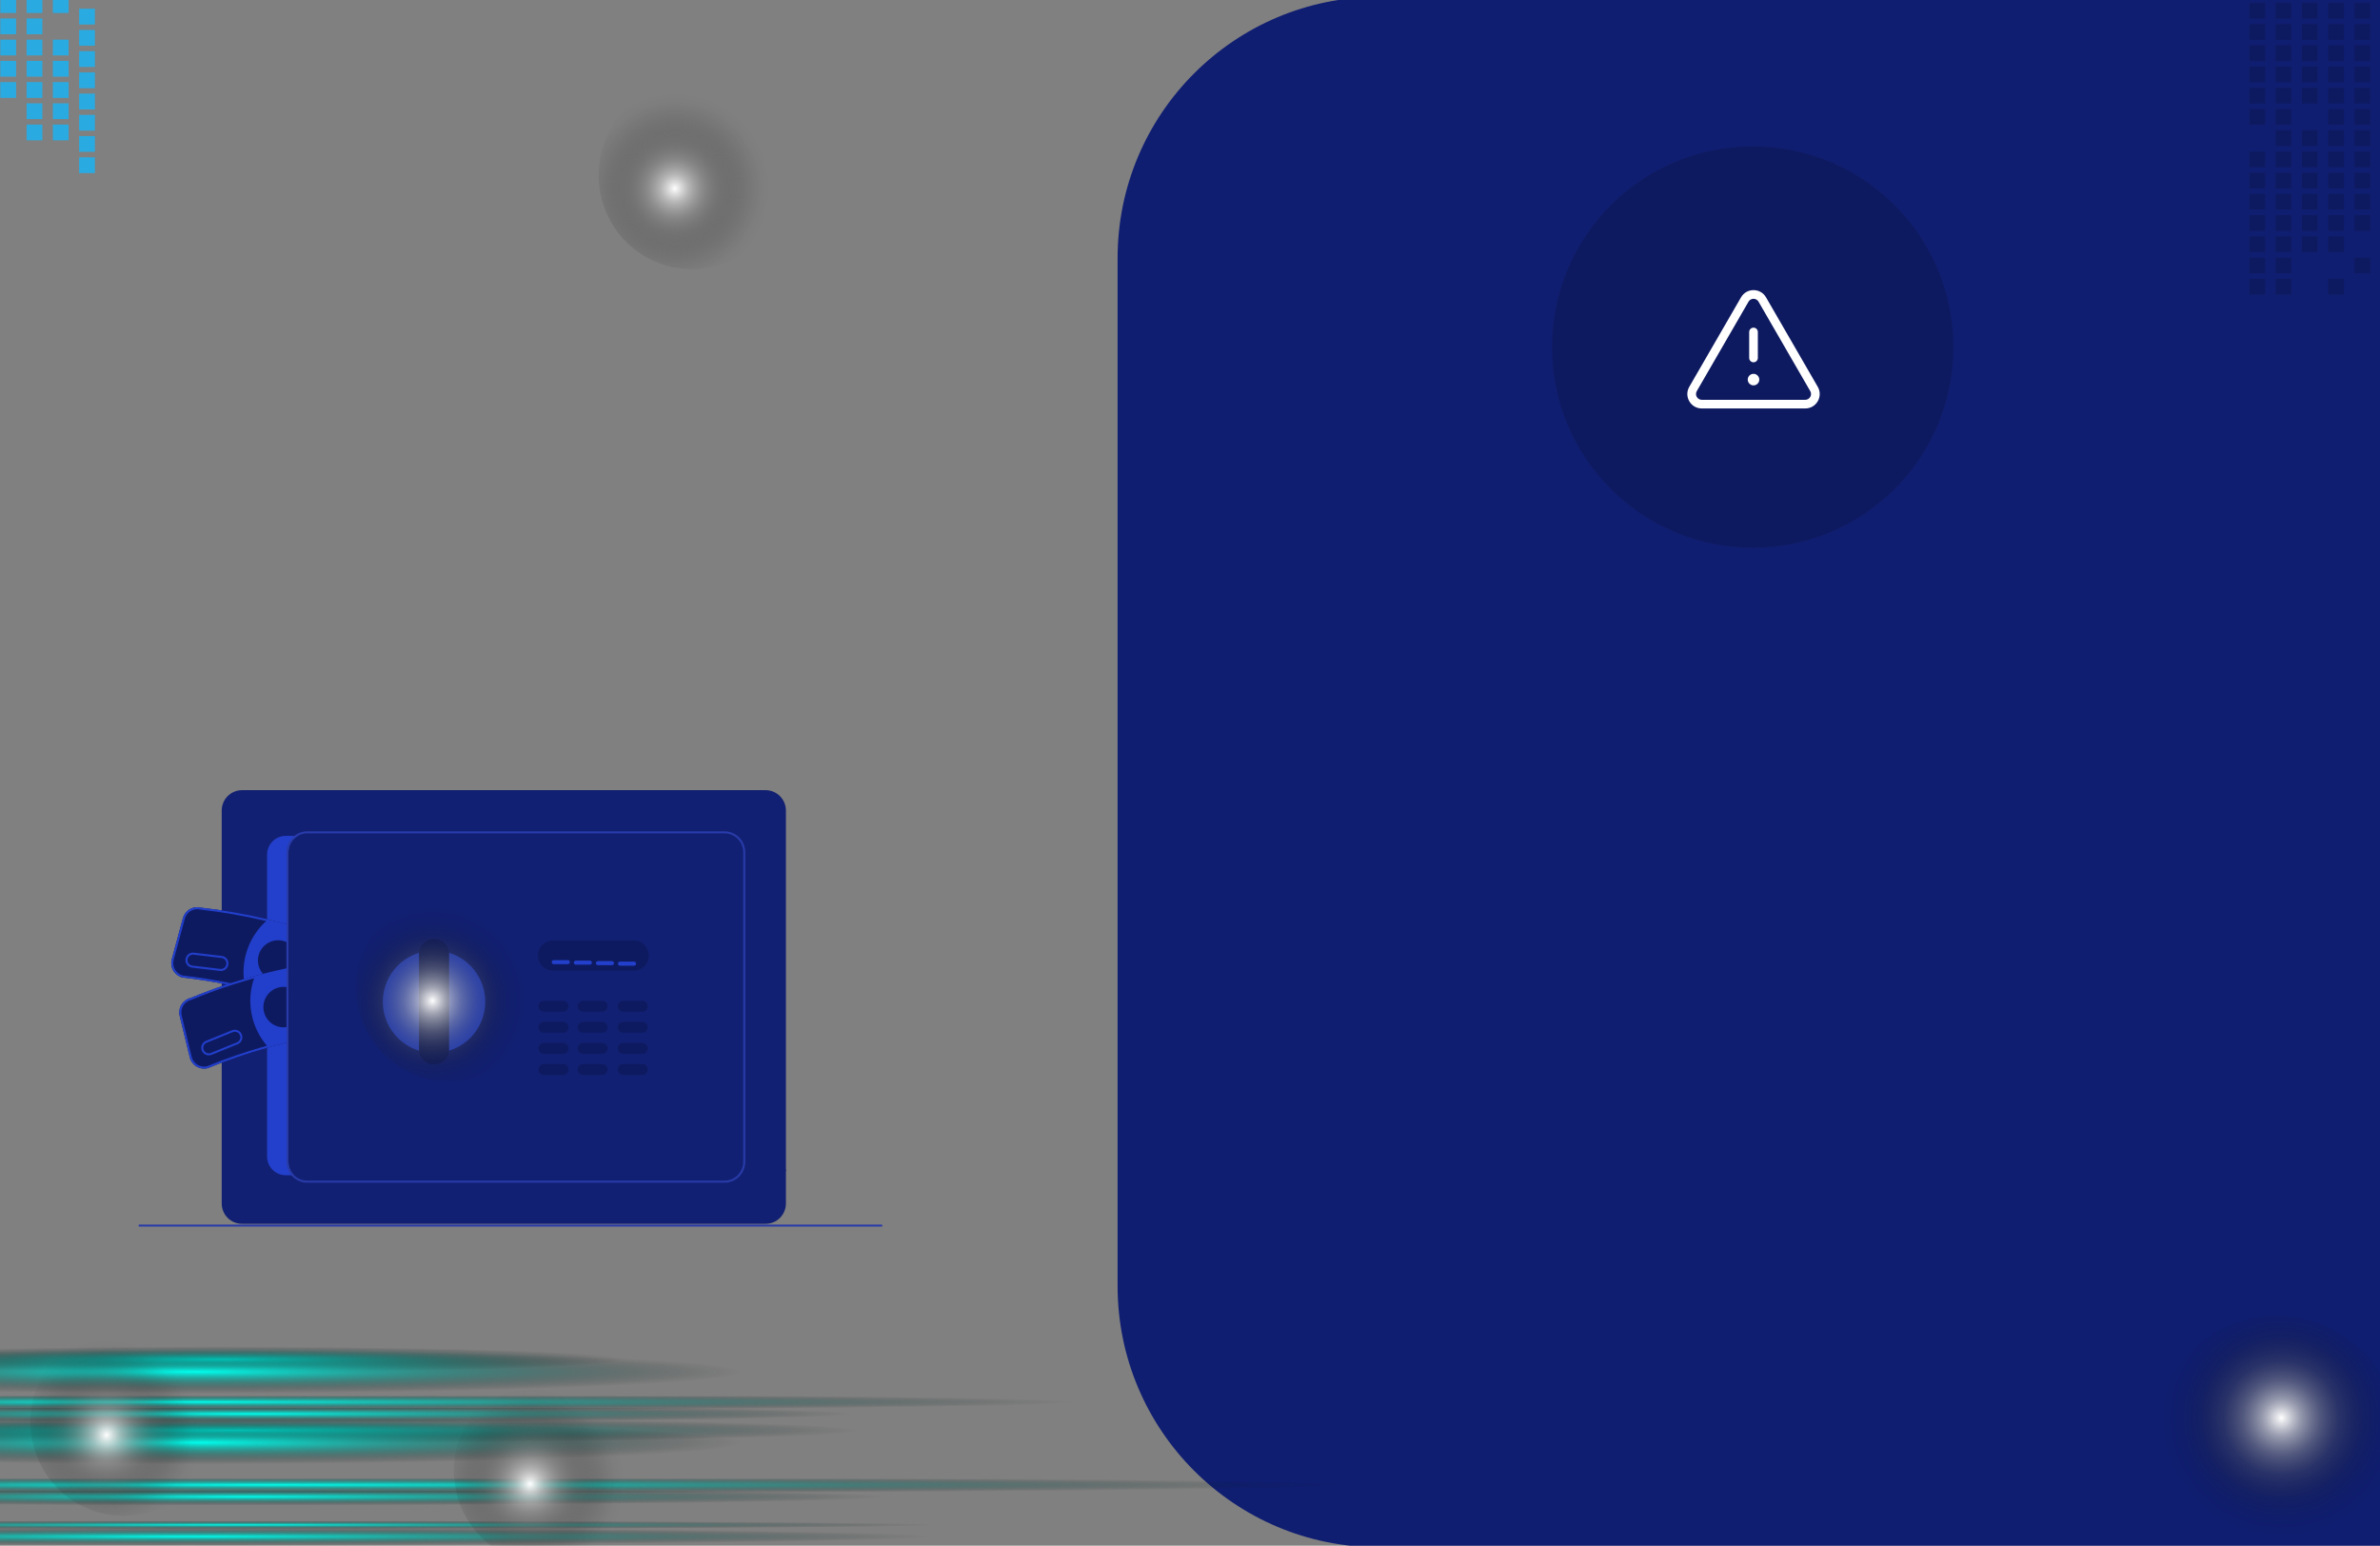 <svg width="1512" height="982" viewBox="0 0 1512 982" fill="none" xmlns="http://www.w3.org/2000/svg">
<rect x="0" y="0" width="1512" height="982" fill="#808080" stroke="none"/>
<path d="M499.308 743.388C496.692 739.23 495.739 734.239 496.639 729.41C496.728 728.932 495.981 728.818 495.892 729.296C494.964 734.323 495.967 739.514 498.699 743.835C498.959 744.247 499.567 743.797 499.308 743.388Z" fill="#0E1A60"/>
<path d="M486.369 777.527H153.767C150.342 777.523 147.058 776.16 144.636 773.738C142.214 771.317 140.852 768.033 140.848 764.608V514.919C140.852 511.494 142.214 508.21 144.636 505.788C147.058 503.366 150.342 502.004 153.767 502H486.369C489.794 502.004 493.078 503.366 495.5 505.788C497.921 508.21 499.284 511.494 499.288 514.919V764.608C499.284 768.033 497.921 771.316 495.5 773.738C493.078 776.16 489.794 777.523 486.369 777.527Z" fill="#122073"/>
<path d="M402.659 616.643H351.317C348.78 616.643 346.346 615.635 344.552 613.841C342.758 612.047 341.75 609.614 341.75 607.076C341.75 604.539 342.758 602.106 344.552 600.311C346.346 598.517 348.78 597.509 351.317 597.509H402.659C405.197 597.509 407.63 598.517 409.424 600.311C411.218 602.106 412.226 604.539 412.226 607.076C412.226 609.614 411.218 612.047 409.424 613.841C407.63 615.635 405.197 616.643 402.659 616.643Z" fill="#0E1A60"/>
<path d="M357.696 642.793H345.578C344.648 642.793 343.756 642.423 343.098 641.765C342.44 641.107 342.07 640.215 342.07 639.285C342.07 638.354 342.44 637.462 343.098 636.804C343.756 636.147 344.648 635.777 345.578 635.777H357.696C358.627 635.777 359.519 636.147 360.177 636.804C360.834 637.462 361.204 638.354 361.204 639.285C361.204 640.215 360.834 641.107 360.177 641.765C359.519 642.423 358.627 642.793 357.696 642.793Z" fill="#0E1A60"/>
<path d="M408.081 642.793H395.963C395.033 642.793 394.14 642.423 393.482 641.765C392.825 641.107 392.455 640.215 392.455 639.285C392.455 638.354 392.825 637.462 393.482 636.804C394.14 636.147 395.033 635.777 395.963 635.777H408.081C409.011 635.777 409.904 636.147 410.561 636.804C411.219 637.462 411.589 638.354 411.589 639.285C411.589 640.215 411.219 641.107 410.561 641.765C409.904 642.423 409.011 642.793 408.081 642.793Z" fill="#0E1A60"/>
<path d="M382.569 642.793H370.451C369.521 642.793 368.629 642.423 367.971 641.765C367.313 641.107 366.943 640.215 366.943 639.285C366.943 638.354 367.313 637.462 367.971 636.804C368.629 636.147 369.521 635.777 370.451 635.777H382.569C383.5 635.777 384.392 636.147 385.05 636.804C385.708 637.462 386.077 638.354 386.077 639.285C386.077 640.215 385.708 641.107 385.05 641.765C384.392 642.423 383.5 642.793 382.569 642.793Z" fill="#0E1A60"/>
<path d="M357.696 656.186H345.578C344.648 656.186 343.756 655.817 343.098 655.159C342.44 654.501 342.07 653.609 342.07 652.678C342.07 651.748 342.44 650.856 343.098 650.198C343.756 649.54 344.648 649.171 345.578 649.171H357.696C358.627 649.171 359.519 649.54 360.177 650.198C360.834 650.856 361.204 651.748 361.204 652.678C361.204 653.609 360.834 654.501 360.177 655.159C359.519 655.817 358.627 656.186 357.696 656.186Z" fill="#0E1A60"/>
<path d="M408.081 656.186H395.963C395.033 656.186 394.14 655.817 393.482 655.159C392.825 654.501 392.455 653.609 392.455 652.678C392.455 651.748 392.825 650.856 393.482 650.198C394.14 649.54 395.033 649.171 395.963 649.171H408.081C409.011 649.171 409.904 649.54 410.561 650.198C411.219 650.856 411.589 651.748 411.589 652.678C411.589 653.609 411.219 654.501 410.561 655.159C409.904 655.817 409.011 656.186 408.081 656.186Z" fill="#0E1A60"/>
<path d="M382.569 656.186H370.451C369.521 656.186 368.629 655.817 367.971 655.159C367.313 654.501 366.943 653.609 366.943 652.678C366.943 651.748 367.313 650.856 367.971 650.198C368.629 649.54 369.521 649.171 370.451 649.171H382.569C383.5 649.171 384.392 649.54 385.05 650.198C385.708 650.856 386.077 651.748 386.077 652.678C386.077 653.609 385.708 654.501 385.05 655.159C384.392 655.817 383.5 656.186 382.569 656.186Z" fill="#0E1A60"/>
<path d="M357.696 669.58H345.578C344.648 669.58 343.756 669.21 343.098 668.553C342.44 667.895 342.07 667.002 342.07 666.072C342.07 665.142 342.44 664.25 343.098 663.592C343.756 662.934 344.648 662.564 345.578 662.564H357.696C358.627 662.564 359.519 662.934 360.177 663.592C360.834 664.25 361.204 665.142 361.204 666.072C361.204 667.002 360.834 667.895 360.177 668.553C359.519 669.21 358.627 669.58 357.696 669.58Z" fill="#0E1A60"/>
<path d="M408.081 669.58H395.963C395.033 669.58 394.14 669.21 393.482 668.553C392.825 667.895 392.455 667.002 392.455 666.072C392.455 665.142 392.825 664.25 393.482 663.592C394.14 662.934 395.033 662.564 395.963 662.564H408.081C409.011 662.564 409.904 662.934 410.561 663.592C411.219 664.25 411.589 665.142 411.589 666.072C411.589 667.002 411.219 667.895 410.561 668.553C409.904 669.21 409.011 669.58 408.081 669.58Z" fill="#0E1A60"/>
<path d="M382.569 669.58H370.451C369.521 669.58 368.629 669.21 367.971 668.553C367.313 667.895 366.943 667.002 366.943 666.072C366.943 665.142 367.313 664.25 367.971 663.592C368.629 662.934 369.521 662.564 370.451 662.564H382.569C383.5 662.564 384.392 662.934 385.05 663.592C385.708 664.25 386.077 665.142 386.077 666.072C386.077 667.002 385.708 667.895 385.05 668.553C384.392 669.21 383.5 669.58 382.569 669.58Z" fill="#0E1A60"/>
<path d="M357.696 682.974H345.578C344.648 682.974 343.756 682.604 343.098 681.946C342.44 681.288 342.07 680.396 342.07 679.466C342.07 678.535 342.44 677.643 343.098 676.985C343.756 676.327 344.648 675.958 345.578 675.958H357.696C358.627 675.958 359.519 676.327 360.177 676.985C360.834 677.643 361.204 678.535 361.204 679.466C361.204 680.396 360.834 681.288 360.177 681.946C359.519 682.604 358.627 682.974 357.696 682.974Z" fill="#0E1A60"/>
<path d="M408.081 682.974H395.963C395.033 682.974 394.14 682.604 393.482 681.946C392.825 681.288 392.455 680.396 392.455 679.466C392.455 678.535 392.825 677.643 393.482 676.985C394.14 676.327 395.033 675.958 395.963 675.958H408.081C409.011 675.958 409.904 676.327 410.561 676.985C411.219 677.643 411.589 678.535 411.589 679.466C411.589 680.396 411.219 681.288 410.561 681.946C409.904 682.604 409.011 682.974 408.081 682.974Z" fill="#0E1A60"/>
<path d="M382.569 682.974H370.451C369.521 682.974 368.629 682.604 367.971 681.946C367.313 681.288 366.943 680.396 366.943 679.466C366.943 678.535 367.313 677.643 367.971 676.985C368.629 676.327 369.521 675.958 370.451 675.958H382.569C383.5 675.958 384.392 676.327 385.05 676.985C385.708 677.643 386.077 678.535 386.077 679.466C386.077 680.396 385.708 681.288 385.05 681.946C384.392 682.604 383.5 682.974 382.569 682.974Z" fill="#0E1A60"/>
<path d="M275.738 668.942C293.703 668.942 308.266 654.379 308.266 636.415C308.266 618.45 293.703 603.887 275.738 603.887C257.774 603.887 243.211 618.45 243.211 636.415C243.211 654.379 257.774 668.942 275.738 668.942Z" fill="#2340CD"/>
<path d="M275.739 676.277C273.202 676.274 270.771 675.265 268.977 673.472C267.184 671.678 266.175 669.246 266.172 666.71V606.12C266.171 604.863 266.418 603.618 266.898 602.456C267.378 601.295 268.083 600.239 268.971 599.35C269.86 598.461 270.915 597.755 272.076 597.274C273.237 596.793 274.482 596.545 275.739 596.545C276.996 596.545 278.24 596.793 279.402 597.274C280.563 597.755 281.618 598.461 282.506 599.35C283.395 600.239 284.099 601.295 284.58 602.456C285.06 603.618 285.307 604.863 285.306 606.12V666.71C285.303 669.246 284.294 671.678 282.5 673.472C280.707 675.265 278.275 676.274 275.739 676.277Z" fill="#0E1A60"/>
<path d="M360.716 612.535H351.787C351.449 612.535 351.125 612.401 350.885 612.162C350.646 611.922 350.512 611.598 350.512 611.26C350.512 610.921 350.646 610.597 350.885 610.358C351.125 610.118 351.449 609.984 351.787 609.984H360.716C361.055 609.984 361.379 610.118 361.618 610.358C361.858 610.597 361.992 610.921 361.992 611.26C361.992 611.598 361.858 611.922 361.618 612.162C361.379 612.401 361.055 612.535 360.716 612.535Z" fill="#2340CD"/>
<path d="M374.748 612.854H365.819C365.48 612.854 365.156 612.72 364.917 612.48C364.677 612.241 364.543 611.917 364.543 611.579C364.543 611.24 364.677 610.916 364.917 610.677C365.156 610.437 365.48 610.303 365.819 610.303H374.748C375.086 610.303 375.41 610.437 375.65 610.677C375.889 610.916 376.023 611.24 376.023 611.579C376.023 611.917 375.889 612.241 375.65 612.48C375.41 612.72 375.086 612.854 374.748 612.854Z" fill="#2340CD"/>
<path d="M388.779 613.173H379.85C379.511 613.173 379.187 613.039 378.948 612.799C378.709 612.56 378.574 612.236 378.574 611.897C378.574 611.559 378.709 611.235 378.948 610.995C379.187 610.756 379.511 610.622 379.85 610.622H388.779C389.117 610.622 389.442 610.756 389.681 610.995C389.92 611.235 390.054 611.559 390.054 611.897C390.054 612.236 389.92 612.56 389.681 612.799C389.442 613.039 389.117 613.173 388.779 613.173Z" fill="#2340CD"/>
<path d="M402.81 613.492H393.881C393.543 613.492 393.218 613.357 392.979 613.118C392.74 612.879 392.605 612.555 392.605 612.216C392.605 611.878 392.74 611.554 392.979 611.314C393.218 611.075 393.543 610.941 393.881 610.941H402.81C403.148 610.941 403.473 611.075 403.712 611.314C403.951 611.554 404.086 611.878 404.086 612.216C404.086 612.555 403.951 612.879 403.712 613.118C403.473 613.357 403.148 613.492 402.81 613.492Z" fill="#2340CD"/>
<path d="M183.259 738.142C183.258 739.721 183.571 741.285 184.18 742.743C184.789 744.2 185.681 745.522 186.805 746.631H181.536C179.982 746.631 178.442 746.325 177.006 745.73C175.57 745.135 174.265 744.263 173.166 743.164C172.067 742.065 171.195 740.76 170.6 739.324C170.005 737.888 169.699 736.349 169.699 734.794V542.894C169.699 541.34 170.005 539.8 170.6 538.364C171.195 536.928 172.067 535.623 173.166 534.524C174.265 533.425 175.57 532.553 177.006 531.958C178.442 531.363 179.982 531.057 181.536 531.057H189.203C187.395 532.109 185.894 533.616 184.851 535.429C183.808 537.243 183.259 539.298 183.259 541.389L183.259 738.142Z" fill="#2340CD"/>
<path d="M560.006 779.276H88.597C88.438 779.275 88.286 779.208 88.175 779.088C88.063 778.969 88 778.807 88 778.638C88 778.469 88.063 778.307 88.175 778.187C88.286 778.068 88.438 778 88.597 778H560.006C560.165 778 560.317 778.067 560.429 778.187C560.542 778.306 560.605 778.469 560.605 778.638C560.605 778.807 560.542 778.969 560.429 779.089C560.317 779.208 560.165 779.276 560.006 779.276Z" fill="#283BA9"/>
<path d="M181.985 587.132C177.954 586.003 173.908 584.957 169.848 583.994C155.962 580.679 141.885 578.226 127.696 576.647C125.291 576.013 122.733 576.356 120.58 577.599C118.426 578.843 116.851 580.887 116.197 583.286L109.111 609.436C108.46 611.846 108.793 614.416 110.035 616.581C111.277 618.747 113.328 620.331 115.738 620.986L115.833 621.005C125.209 622.07 134.674 623.55 144.087 625.438C144.929 625.604 145.765 625.776 146.607 625.954C149.623 626.579 152.632 627.247 155.631 627.957C156.945 628.263 158.253 628.582 159.566 628.907C163.1 629.788 166.635 630.725 170.173 631.72C174.108 632.83 178.046 634.014 181.985 635.273C182.412 635.4 182.84 635.534 183.26 635.674V587.495C182.84 587.368 182.412 587.247 181.985 587.132Z" fill="#0E1A60"/>
<path d="M181.985 587.132C177.954 586.003 173.908 584.957 169.848 583.994C155.962 580.679 141.885 578.226 127.696 576.647C125.291 576.013 122.733 576.356 120.58 577.599C118.426 578.843 116.851 580.887 116.197 583.286L109.111 609.436C108.46 611.846 108.793 614.416 110.035 616.581C111.277 618.747 113.328 620.331 115.738 620.986L115.833 621.005C125.209 622.07 134.674 623.55 144.087 625.438C144.929 625.604 145.765 625.776 146.607 625.954C149.623 626.579 152.632 627.247 155.631 627.957C156.945 628.263 158.253 628.582 159.566 628.907C163.1 629.788 166.635 630.725 170.173 631.72C174.108 632.83 178.046 634.014 181.985 635.273C182.412 635.4 182.84 635.534 183.26 635.674V634.329C182.833 634.195 182.406 634.061 181.985 633.927C178.362 632.772 174.744 631.686 171.13 630.668C169.778 630.279 168.426 629.902 167.073 629.539C164.637 628.882 162.207 628.253 159.784 627.651C158.495 627.326 157.209 627.013 155.925 626.713C155.829 626.688 155.727 626.669 155.631 626.643C153.444 626.127 151.252 625.633 149.056 625.164C148.214 624.985 147.372 624.806 146.53 624.634C136.376 622.529 126.146 620.89 116.024 619.742C113.954 619.166 112.195 617.795 111.131 615.928C110.067 614.061 109.783 611.849 110.342 609.774L117.428 583.618C117.994 581.537 119.364 579.765 121.235 578.693C123.106 577.62 125.327 577.334 127.409 577.897L127.505 577.909C141.513 579.465 155.413 581.876 169.127 585.129C169.267 585.168 169.408 585.199 169.548 585.231C173.707 586.226 177.852 587.302 181.985 588.459C182.406 588.573 182.833 588.694 183.26 588.822V587.495C182.84 587.368 182.412 587.247 181.985 587.132Z" fill="#223FCC"/>
<path d="M183.26 588.159V634.998C182.832 634.858 182.412 634.724 181.984 634.59C178.215 633.385 174.433 632.249 170.638 631.184C166.996 630.151 163.341 629.179 159.674 628.27C158.373 627.951 157.078 627.638 155.777 627.332C155.726 627.102 155.675 626.873 155.63 626.643C155.394 625.546 155.21 624.436 155.069 623.32C155.005 622.893 154.961 622.466 154.916 622.032C154.245 615.199 155.18 608.304 157.648 601.896C160.115 595.489 164.046 589.747 169.126 585.129C169.311 584.951 169.502 584.778 169.694 584.613C173.814 585.595 177.911 586.658 181.984 587.802C182.412 587.91 182.839 588.031 183.26 588.159Z" fill="#223FCC"/>
<path d="M140.903 607.337L123.166 605.245C122.542 605.171 121.91 605.221 121.305 605.392C120.7 605.563 120.135 605.851 119.642 606.24C119.149 606.629 118.737 607.112 118.43 607.66C118.123 608.208 117.927 608.812 117.853 609.436C117.78 610.06 117.83 610.692 118 611.297C118.171 611.901 118.459 612.466 118.848 612.96C119.237 613.453 119.72 613.865 120.268 614.172C120.816 614.479 121.42 614.675 122.044 614.748L139.78 616.84C141.039 616.986 142.304 616.626 143.298 615.841C144.292 615.055 144.933 613.907 145.082 612.649C145.23 611.39 144.874 610.125 144.091 609.129C143.307 608.133 142.161 607.489 140.903 607.337ZM143.824 612.503C143.713 613.426 143.241 614.268 142.51 614.843C141.779 615.418 140.851 615.68 139.927 615.571L122.19 613.479C121.269 613.367 120.43 612.894 119.857 612.165C119.283 611.435 119.023 610.508 119.131 609.587C119.24 608.665 119.71 607.825 120.437 607.249C121.165 606.673 122.091 606.409 123.013 606.514L140.75 608.606C141.673 608.718 142.515 609.191 143.091 609.921C143.667 610.651 143.93 611.579 143.824 612.503Z" fill="#223FCC"/>
<path d="M183.259 599.129V621.343C182.85 621.589 182.424 621.806 181.984 621.994C179.695 623.016 177.157 623.347 174.682 622.945C172.207 622.544 169.904 621.429 168.055 619.736C167.876 619.576 167.697 619.404 167.525 619.226C167.353 619.053 167.187 618.868 167.028 618.684C165.102 616.472 163.99 613.67 163.873 610.74C163.757 607.81 164.645 604.928 166.389 602.571C168.133 600.214 170.629 598.523 173.465 597.778C176.301 597.032 179.306 597.277 181.984 598.472C182.421 598.668 182.846 598.887 183.259 599.129Z" fill="#0E1A60"/>
<path d="M181.983 615.208C176.964 616.253 171.978 617.412 167.027 618.683C165.177 619.155 163.334 619.644 161.497 620.15C159.303 620.756 157.109 621.383 154.915 622.032C152.115 622.861 149.32 623.728 146.528 624.634C145.718 624.902 144.902 625.17 144.085 625.438C136.323 628.027 128.613 630.897 121.029 634.029C118.616 634.632 116.539 636.164 115.25 638.292C113.961 640.419 113.565 642.97 114.147 645.388L120.545 671.716C121.137 674.141 122.666 676.232 124.798 677.53C126.93 678.829 129.49 679.229 131.916 678.642L132.005 678.611C144.476 673.495 157.24 669.125 170.229 665.523C174.106 664.445 178.024 663.429 181.983 662.474C182.41 662.372 182.831 662.27 183.258 662.175V614.946C182.831 615.023 182.41 615.112 181.983 615.208Z" fill="#0E1A60"/>
<path d="M181.983 615.208C176.964 616.253 171.978 617.412 167.027 618.683C165.177 619.155 163.334 619.644 161.497 620.15C159.303 620.756 157.109 621.383 154.915 622.032C152.115 622.861 149.32 623.728 146.528 624.634C145.718 624.902 144.902 625.17 144.085 625.438C136.323 628.027 128.613 630.897 121.029 634.029C118.616 634.632 116.539 636.164 115.25 638.292C113.961 640.419 113.565 642.97 114.147 645.388L120.545 671.716C121.137 674.141 122.666 676.232 124.798 677.53C126.93 678.829 129.49 679.229 131.916 678.642L132.005 678.611C144.476 673.495 157.24 669.125 170.229 665.523C174.106 664.445 178.024 663.429 181.983 662.474C182.41 662.372 182.831 662.27 183.258 662.175V660.861C182.831 660.963 182.41 661.065 181.983 661.167C181.664 661.243 181.339 661.32 181.02 661.397C177.27 662.309 173.56 663.274 169.89 664.292C169.795 664.318 169.693 664.349 169.597 664.375C156.674 667.969 143.974 672.324 131.565 677.418C129.473 677.908 127.271 677.553 125.439 676.429C123.607 675.305 122.293 673.504 121.782 671.416L115.391 645.088C114.884 642.992 115.229 640.78 116.35 638.937C117.472 637.095 119.278 635.772 121.373 635.26L121.469 635.228C129.729 631.809 138.135 628.71 146.605 625.954C147.421 625.686 148.237 625.425 149.054 625.163C151.056 624.532 153.061 623.918 155.068 623.32C157.186 622.689 159.301 622.081 161.414 621.496C161.554 621.458 161.695 621.42 161.835 621.381C163.902 620.814 165.974 620.265 168.054 619.736C172.665 618.562 177.308 617.484 181.983 616.502C182.404 616.413 182.831 616.324 183.258 616.241V614.946C182.831 615.023 182.41 615.112 181.983 615.208Z" fill="#223FCC"/>
<path d="M183.26 615.59V661.518C182.839 661.613 182.412 661.709 181.984 661.811C177.992 662.781 174.017 663.814 170.058 664.911C169.898 664.732 169.745 664.554 169.599 664.375C165.466 659.537 162.429 653.862 160.698 647.74C158.966 641.618 158.58 635.193 159.566 628.907C159.598 628.697 159.636 628.48 159.675 628.27C159.707 628.065 159.745 627.855 159.783 627.651C160.177 625.562 160.722 623.505 161.416 621.496C161.499 621.254 161.582 621.011 161.671 620.769C163.616 620.233 165.568 619.719 167.526 619.226C172.316 617.988 177.135 616.864 181.984 615.852C182.405 615.756 182.833 615.673 183.26 615.59Z" fill="#223FCC"/>
<path d="M153.622 657.193C153.143 656.019 152.219 655.082 151.051 654.588C149.883 654.094 148.566 654.084 147.39 654.559L130.84 661.269C129.666 661.747 128.73 662.672 128.237 663.84C127.745 665.007 127.736 666.323 128.212 667.497C128.689 668.672 129.612 669.609 130.779 670.104C131.946 670.598 133.262 670.609 134.437 670.134L150.988 663.425C152.161 662.945 153.097 662.021 153.591 660.853C154.085 659.685 154.096 658.369 153.622 657.193ZM150.509 662.238L133.958 668.954C133.096 669.303 132.131 669.295 131.274 668.932C130.417 668.57 129.74 667.882 129.39 667.02C129.04 666.158 129.047 665.193 129.408 664.336C129.77 663.478 130.456 662.8 131.318 662.449L147.869 655.739C148.731 655.389 149.696 655.396 150.553 655.757C151.41 656.119 152.088 656.807 152.439 657.669C152.789 658.53 152.782 659.496 152.42 660.353C152.059 661.21 151.371 661.888 150.509 662.238Z" fill="#223FCC"/>
<path d="M183.26 627.319V652.327C182.839 652.434 182.413 652.519 181.984 652.582C179.424 652.941 176.814 652.521 174.495 651.378C172.176 650.234 170.255 648.419 168.981 646.169C167.707 643.919 167.14 641.338 167.352 638.761C167.565 636.184 168.547 633.731 170.172 631.72C170.319 631.535 170.472 631.356 170.638 631.184C170.791 631.006 170.957 630.834 171.129 630.668C172.539 629.273 174.253 628.223 176.136 627.599C178.018 626.975 180.02 626.794 181.984 627.071C182.414 627.128 182.84 627.211 183.26 627.319Z" fill="#0E1A60"/>
<path d="M181.984 583.809V647.467C182.412 647.327 182.839 647.193 183.26 647.065V584.389C182.833 584.192 182.412 584 181.984 583.809ZM181.984 583.809V647.467C182.412 647.327 182.839 647.193 183.26 647.065V584.389C182.833 584.192 182.412 584 181.984 583.809ZM181.984 583.809V647.467C182.412 647.327 182.839 647.193 183.26 647.065V584.389C182.833 584.192 182.412 584 181.984 583.809ZM181.984 588.459V661.811C182.412 661.709 182.839 661.613 183.26 661.518V588.822C182.833 588.694 182.405 588.573 181.984 588.459ZM181.984 588.459V661.811C182.412 661.709 182.839 661.613 183.26 661.518V588.822C182.833 588.694 182.405 588.573 181.984 588.459ZM181.984 588.459V661.811C182.412 661.709 182.839 661.613 183.26 661.518V588.822C182.833 588.694 182.405 588.573 181.984 588.459ZM181.984 588.459V661.811C182.412 661.709 182.839 661.613 183.26 661.518V588.822C182.833 588.694 182.405 588.573 181.984 588.459ZM181.984 588.459V662.474C182.412 662.372 182.833 662.27 183.26 662.175V588.822C182.833 588.694 182.405 588.573 181.984 588.459ZM460.222 528.149H195.225C191.715 528.155 188.351 529.551 185.869 532.033C183.387 534.515 181.99 537.88 181.984 541.389V738.142C181.99 741.651 183.387 745.015 185.869 747.496C188.352 749.977 191.716 751.372 195.225 751.376H460.222C463.73 751.372 467.094 749.976 469.575 747.495C472.056 745.014 473.452 741.651 473.456 738.142V541.389C473.453 537.88 472.058 534.515 469.577 532.032C467.096 529.55 463.731 528.153 460.222 528.149ZM472.18 738.142C472.177 741.313 470.916 744.353 468.674 746.595C466.432 748.837 463.392 750.098 460.222 750.101H195.225C192.054 750.098 189.013 748.837 186.77 746.595C184.527 744.354 183.265 741.314 183.26 738.142V541.389C183.265 538.218 184.527 535.177 186.77 532.934C189.013 530.691 192.053 529.429 195.225 529.424H460.222C463.393 529.428 466.434 530.69 468.676 532.933C470.918 535.177 472.178 538.218 472.18 541.389V738.142ZM181.984 588.459V661.167C182.412 661.065 182.833 660.963 183.26 660.861V588.822C182.833 588.694 182.405 588.573 181.984 588.459ZM181.984 588.459V661.811C182.412 661.709 182.839 661.613 183.26 661.518V588.822C182.833 588.694 182.405 588.573 181.984 588.459ZM181.984 588.459V661.811C182.412 661.709 182.839 661.613 183.26 661.518V588.822C182.833 588.694 182.405 588.573 181.984 588.459ZM181.984 588.459V661.811C182.412 661.709 182.839 661.613 183.26 661.518V588.822C182.833 588.694 182.405 588.573 181.984 588.459ZM181.984 583.809V647.467C182.412 647.327 182.839 647.193 183.26 647.065V584.389C182.833 584.192 182.412 584 181.984 583.809ZM181.984 583.809V647.467C182.412 647.327 182.839 647.193 183.26 647.065V584.389C182.833 584.192 182.412 584 181.984 583.809Z" fill="#283BA9"/>
<path d="M710 164C710 72.321 784.321 -2 876 -2H1512V983H876C784.321 983 710 908.679 710 817V164Z" fill="#101E71"/>
<g style="mix-blend-mode:overlay">
<path d="M60.289 5.54H50.27V15.56H60.289V5.54Z" fill="#29ABE2"/>
<path d="M60.289 19.03H50.27V29.05H60.289V19.03Z" fill="#29ABE2"/>
<path d="M60.289 32.51H50.27V42.53H60.289V32.51Z" fill="#29ABE2"/>
<path d="M60.289 46H50.27V56.02H60.289V46Z" fill="#29ABE2"/>
<path d="M60.289 59.48H50.27V69.5H60.289V59.48Z" fill="#29ABE2"/>
<path d="M60.289 72.97H50.27V82.99H60.289V72.97Z" fill="#29ABE2"/>
<path d="M60.289 86.45H50.27V96.47H60.289V86.45Z" fill="#29ABE2"/>
<path d="M60.289 99.94H50.27V109.96H60.289V99.94Z" fill="#29ABE2"/>
<path d="M43.6 -1.78H33.58V8.24H43.6V-1.78Z" fill="#29ABE2"/>
<path d="M43.6 25.19H33.58V35.21H43.6V25.19Z" fill="#29ABE2"/>
<path d="M43.6 38.68H33.58V48.7H43.6V38.68Z" fill="#29ABE2"/>
<path d="M43.6 52.16H33.58V62.18H43.6V52.16Z" fill="#29ABE2"/>
<path d="M43.6 65.65H33.58V75.67H43.6V65.65Z" fill="#29ABE2"/>
<path d="M43.6 79.13H33.58V89.15H43.6V79.13Z" fill="#29ABE2"/>
<path d="M26.911 -1.78H16.891V8.24H26.911V-1.78Z" fill="#29ABE2"/>
<path d="M26.911 11.71H16.891V21.73H26.911V11.71Z" fill="#29ABE2"/>
<path d="M26.911 25.19H16.891V35.21H26.911V25.19Z" fill="#29ABE2"/>
<path d="M26.911 38.68H16.891V48.7H26.911V38.68Z" fill="#29ABE2"/>
<path d="M26.911 52.16H16.891V62.18H26.911V52.16Z" fill="#29ABE2"/>
<path d="M26.911 65.65H16.891V75.67H26.911V65.65Z" fill="#29ABE2"/>
<path d="M26.911 79.13H16.891V89.15H26.911V79.13Z" fill="#29ABE2"/>
<path d="M10.219 -1.78H0.199V8.24H10.219V-1.78Z" fill="#29ABE2"/>
<path d="M10.219 11.71H0.199V21.73H10.219V11.71Z" fill="#29ABE2"/>
<path d="M10.219 25.19H0.199V35.21H10.219V25.19Z" fill="#29ABE2"/>
<path d="M10.219 38.68H0.199V48.7H10.219V38.68Z" fill="#29ABE2"/>
<path d="M10.219 52.16H0.199V62.18H10.219V52.16Z" fill="#29ABE2"/>
</g>
<g style="mix-blend-mode:overlay">
<path d="M1505.78 1.83H1495.76V11.85H1505.78V1.83Z" fill="#0E1A60"/>
<path d="M1505.78 15.31H1495.76V25.33H1505.78V15.31Z" fill="#0E1A60"/>
<path d="M1505.78 28.8H1495.76V38.82H1505.78V28.8Z" fill="#0E1A60"/>
<path d="M1505.78 42.28H1495.76V52.3H1505.78V42.28Z" fill="#0E1A60"/>
<path d="M1505.78 55.77H1495.76V65.79H1505.78V55.77Z" fill="#0E1A60"/>
<path d="M1505.78 69.25H1495.76V79.27H1505.78V69.25Z" fill="#0E1A60"/>
<path d="M1505.78 82.74H1495.76V92.76H1505.78V82.74Z" fill="#0E1A60"/>
<path d="M1505.78 96.22H1495.76V106.24H1505.78V96.22Z" fill="#0E1A60"/>
<path d="M1505.78 109.71H1495.76V119.73H1505.78V109.71Z" fill="#0E1A60"/>
<path d="M1505.78 123.19H1495.76V133.21H1505.78V123.19Z" fill="#0E1A60"/>
<path d="M1505.78 136.68H1495.76V146.7H1505.78V136.68Z" fill="#0E1A60"/>
<path d="M1505.78 163.65H1495.76V173.67H1505.78V163.65Z" fill="#0E1A60"/>
<path d="M1489.09 1.83H1479.07V11.85H1489.09V1.83Z" fill="#0E1A60"/>
<path d="M1489.09 15.31H1479.07V25.33H1489.09V15.31Z" fill="#0E1A60"/>
<path d="M1489.09 28.8H1479.07V38.82H1489.09V28.8Z" fill="#0E1A60"/>
<path d="M1489.09 42.28H1479.07V52.3H1489.09V42.28Z" fill="#0E1A60"/>
<path d="M1489.09 55.77H1479.07V65.79H1489.09V55.77Z" fill="#0E1A60"/>
<path d="M1489.09 69.25H1479.07V79.27H1489.09V69.25Z" fill="#0E1A60"/>
<path d="M1489.09 82.74H1479.07V92.76H1489.09V82.74Z" fill="#0E1A60"/>
<path d="M1489.09 96.22H1479.07V106.24H1489.09V96.22Z" fill="#0E1A60"/>
<path d="M1489.09 109.71H1479.07V119.73H1489.09V109.71Z" fill="#0E1A60"/>
<path d="M1489.09 123.19H1479.07V133.21H1489.09V123.19Z" fill="#0E1A60"/>
<path d="M1489.09 136.68H1479.07V146.7H1489.09V136.68Z" fill="#0E1A60"/>
<path d="M1489.09 150.16H1479.07V160.18H1489.09V150.16Z" fill="#0E1A60"/>
<path d="M1489.09 177.13H1479.07V187.15H1489.09V177.13Z" fill="#0E1A60"/>
<path d="M1472.4 1.83H1462.38V11.85H1472.4V1.83Z" fill="#0E1A60"/>
<path d="M1472.4 15.31H1462.38V25.33H1472.4V15.31Z" fill="#0E1A60"/>
<path d="M1472.4 28.8H1462.38V38.82H1472.4V28.8Z" fill="#0E1A60"/>
<path d="M1472.4 42.28H1462.38V52.3H1472.4V42.28Z" fill="#0E1A60"/>
<path d="M1472.4 55.77H1462.38V65.79H1472.4V55.77Z" fill="#0E1A60"/>
<path d="M1472.4 82.74H1462.38V92.76H1472.4V82.74Z" fill="#0E1A60"/>
<path d="M1472.4 96.22H1462.38V106.24H1472.4V96.22Z" fill="#0E1A60"/>
<path d="M1472.4 109.71H1462.38V119.73H1472.4V109.71Z" fill="#0E1A60"/>
<path d="M1472.4 123.19H1462.38V133.21H1472.4V123.19Z" fill="#0E1A60"/>
<path d="M1472.4 136.68H1462.38V146.7H1472.4V136.68Z" fill="#0E1A60"/>
<path d="M1472.4 150.16H1462.38V160.18H1472.4V150.16Z" fill="#0E1A60"/>
<path d="M1455.71 1.83H1445.69V11.85H1455.71V1.83Z" fill="#0E1A60"/>
<path d="M1455.71 15.31H1445.69V25.33H1455.71V15.31Z" fill="#0E1A60"/>
<path d="M1455.71 28.8H1445.69V38.82H1455.71V28.8Z" fill="#0E1A60"/>
<path d="M1455.71 42.28H1445.69V52.3H1455.71V42.28Z" fill="#0E1A60"/>
<path d="M1455.71 55.77H1445.69V65.79H1455.71V55.77Z" fill="#0E1A60"/>
<path d="M1455.71 69.25H1445.69V79.27H1455.71V69.25Z" fill="#0E1A60"/>
<path d="M1455.71 82.74H1445.69V92.76H1455.71V82.74Z" fill="#0E1A60"/>
<path d="M1455.71 96.22H1445.69V106.24H1455.71V96.22Z" fill="#0E1A60"/>
<path d="M1455.71 109.71H1445.69V119.73H1455.71V109.71Z" fill="#0E1A60"/>
<path d="M1455.71 123.19H1445.69V133.21H1455.71V123.19Z" fill="#0E1A60"/>
<path d="M1455.71 136.68H1445.69V146.7H1455.71V136.68Z" fill="#0E1A60"/>
<path d="M1455.71 150.16H1445.69V160.18H1455.71V150.16Z" fill="#0E1A60"/>
<path d="M1455.71 163.65H1445.69V173.67H1455.71V163.65Z" fill="#0E1A60"/>
<path d="M1455.71 177.13H1445.69V187.15H1455.71V177.13Z" fill="#0E1A60"/>
<path d="M1439.02 1.83H1429V11.85H1439.02V1.83Z" fill="#0E1A60"/>
<path d="M1439.02 15.31H1429V25.33H1439.02V15.31Z" fill="#0E1A60"/>
<path d="M1439.02 28.8H1429V38.82H1439.02V28.8Z" fill="#0E1A60"/>
<path d="M1439.02 42.28H1429V52.3H1439.02V42.28Z" fill="#0E1A60"/>
<path d="M1439.02 55.77H1429V65.79H1439.02V55.77Z" fill="#0E1A60"/>
<path d="M1439.02 69.25H1429V79.27H1439.02V69.25Z" fill="#0E1A60"/>
<path d="M1439.02 96.22H1429V106.24H1439.02V96.22Z" fill="#0E1A60"/>
<path d="M1439.02 109.71H1429V119.73H1439.02V109.71Z" fill="#0E1A60"/>
<path d="M1439.02 123.19H1429V133.21H1439.02V123.19Z" fill="#0E1A60"/>
<path d="M1439.02 136.68H1429V146.7H1439.02V136.68Z" fill="#0E1A60"/>
<path d="M1439.02 150.16H1429V160.18H1439.02V150.16Z" fill="#0E1A60"/>
<path d="M1439.02 163.65H1429V173.67H1439.02V163.65Z" fill="#0E1A60"/>
<path d="M1439.02 177.13H1429V187.15H1439.02V177.13Z" fill="#0E1A60"/>
</g>
<path style="mix-blend-mode:color-dodge" d="M415.782 854H-120.41V875.378H415.782V854Z" fill="url(#paint0_radial_0_1)"/>
<path style="mix-blend-mode:color-dodge" d="M507.476 874.353H-212.111V885.042H507.476V874.353Z" fill="url(#paint1_radial_0_1)"/>
<path style="mix-blend-mode:color-dodge" d="M507.476 884.525H-212.111V889.87H507.476V884.525Z" fill="url(#paint2_radial_0_1)"/>
<path style="mix-blend-mode:color-dodge" d="M507.476 856.795H-212.111V887.592H507.476V856.795Z" fill="url(#paint3_radial_0_1)"/>
<path style="mix-blend-mode:color-dodge" d="M543.572 894.497H-248.199V909.896H543.572V894.497Z" fill="url(#paint4_radial_0_1)"/>
<path style="mix-blend-mode:color-dodge" d="M724.48 887.002H-429.107V902.401H724.48V887.002Z" fill="url(#paint5_radial_0_1)"/>
<path style="mix-blend-mode:color-dodge" d="M555.205 899.016H-259.822V920.394H555.205V899.016Z" fill="url(#paint6_radial_0_1)"/>
<path style="mix-blend-mode:color-dodge" d="M507.476 926.855H-212.111V937.544H507.476V926.855Z" fill="url(#paint7_radial_0_1)"/>
<path style="mix-blend-mode:color-dodge" d="M507.476 937.036H-212.111V942.381H507.476V937.036Z" fill="url(#paint8_radial_0_1)"/>
<path style="mix-blend-mode:color-dodge" d="M507.476 901.802H-212.111V932.599H507.476V901.802Z" fill="url(#paint9_radial_0_1)"/>
<path style="mix-blend-mode:color-dodge" d="M569.305 947.009H-273.934V962.407H569.305V947.009Z" fill="url(#paint10_radial_0_1)"/>
<path style="mix-blend-mode:color-dodge" d="M850.364 939.504H-555V954.903H850.364V939.504Z" fill="url(#paint11_radial_0_1)"/>
<path style="mix-blend-mode:color-dodge" d="M636.137 970.274H-340.762V984.139H636.137V970.274Z" fill="url(#paint12_radial_0_1)"/>
<path style="mix-blend-mode:color-dodge" d="M609.359 966.282H-313.984V973.133H609.359V966.282Z" fill="url(#paint13_radial_0_1)"/>
<path style="mix-blend-mode:color-dodge" d="M704.454 922.781H-409.09V926.628H704.454V922.781Z" fill="url(#paint14_radial_0_1)"/>
<path style="mix-blend-mode:color-dodge" d="M704.454 960.284H-409.09V964.131H704.454V960.284Z" fill="url(#paint15_radial_0_1)"/>
<path style="mix-blend-mode:color-dodge" d="M1446.24 988.316C1488.9 988.316 1523.48 954.219 1523.48 912.158C1523.48 870.097 1488.9 836 1446.24 836C1403.58 836 1369 870.097 1369 912.158C1369 954.219 1403.58 988.316 1446.24 988.316Z" fill="url(#paint16_radial_0_1)"/>
<path style="mix-blend-mode:color-dodge" d="M133.737 926.887C147.336 896.33 133.933 860.688 103.802 847.279C73.671 833.87 38.221 847.771 24.622 878.328C11.024 908.886 24.426 944.527 54.558 957.936C84.689 971.345 120.139 957.444 133.737 926.887Z" fill="url(#paint17_radial_0_1)"/>
<path style="mix-blend-mode:color-dodge" d="M402.737 957.887C416.336 927.33 402.933 891.688 372.802 878.279C342.671 864.87 307.221 878.771 293.622 909.328C280.024 939.886 293.426 975.527 323.558 988.936C353.689 1002.35 389.139 988.444 402.737 957.887Z" fill="url(#paint18_radial_0_1)"/>
<path style="mix-blend-mode:color-dodge" d="M494.737 134.887C508.336 104.33 494.933 68.688 464.802 55.279C434.671 41.87 399.221 55.771 385.622 86.329C372.024 116.886 385.426 152.527 415.558 165.936C445.689 179.345 481.139 165.444 494.737 134.887Z" fill="url(#paint19_radial_0_1)"/>
<path style="mix-blend-mode:color-dodge" d="M340.737 650.887C354.336 620.33 340.933 584.688 310.802 571.279C280.671 557.87 245.221 571.771 231.622 602.328C218.024 632.886 231.426 668.527 261.558 681.936C291.689 695.345 327.139 681.444 340.737 650.887Z" fill="url(#paint20_radial_0_1)"/>
<circle cx="1113.5" cy="220.5" r="127.5" fill="#0E1A60"/>
<path d="M1117.67 241.167C1117.67 242.139 1117.28 243.072 1116.59 243.759C1115.91 244.447 1114.97 244.833 1114 244.833C1113.03 244.833 1112.1 244.447 1111.41 243.759C1110.72 243.072 1110.33 242.139 1110.33 241.167C1110.33 240.194 1110.72 239.262 1111.41 238.574C1112.1 237.886 1113.03 237.5 1114 237.5C1114.97 237.5 1115.91 237.886 1116.59 238.574C1117.28 239.262 1117.67 240.194 1117.67 241.167ZM1116.75 210.917C1116.75 210.187 1116.46 209.488 1115.95 208.972C1115.43 208.456 1114.73 208.167 1114 208.167C1113.27 208.167 1112.57 208.456 1112.06 208.972C1111.54 209.488 1111.25 210.187 1111.25 210.917V227.417C1111.25 228.146 1111.54 228.845 1112.06 229.361C1112.57 229.877 1113.27 230.167 1114 230.167C1114.73 230.167 1115.43 229.877 1115.95 229.361C1116.46 228.845 1116.75 228.146 1116.75 227.417V210.917Z" fill="white"/>
<path d="M1106.07 188.895C1109.6 182.79 1118.4 182.79 1121.94 188.895L1154.81 245.743C1158.35 251.855 1153.93 259.5 1146.88 259.5H1081.13C1074.06 259.5 1069.66 251.855 1073.19 245.743L1106.07 188.895ZM1117.18 191.648C1116.85 191.093 1116.39 190.632 1115.83 190.311C1115.27 189.991 1114.64 189.822 1114 189.822C1113.36 189.822 1112.73 189.991 1112.17 190.311C1111.61 190.632 1111.15 191.093 1110.83 191.648L1077.95 248.496C1077.63 249.054 1077.46 249.686 1077.46 250.33C1077.46 250.973 1077.63 251.605 1077.95 252.162C1078.28 252.719 1078.74 253.182 1079.29 253.505C1079.85 253.827 1080.48 253.998 1081.13 254H1146.88C1147.52 253.998 1148.15 253.827 1148.71 253.505C1149.26 253.182 1149.72 252.72 1150.05 252.163C1150.37 251.606 1150.54 250.975 1150.54 250.332C1150.54 249.69 1150.37 249.058 1150.05 248.5L1117.18 191.648Z" fill="white"/>
<defs>
<radialGradient id="paint0_radial_0_1" cx="0" cy="0" r="1" gradientUnits="userSpaceOnUse" gradientTransform="translate(138.114 863.749) rotate(180) scale(259.461 8.281)">
<stop stop-color="#00FFEE"/>
<stop offset="1" stop-opacity="0"/>
</radialGradient>
<radialGradient id="paint1_radial_0_1" cx="0" cy="0" r="1" gradientUnits="userSpaceOnUse" gradientTransform="translate(123.135 891.101) rotate(-180) scale(347.811 5.521)">
<stop stop-color="#00FFEE"/>
<stop offset="1" stop-opacity="0"/>
</radialGradient>
<radialGradient id="paint2_radial_0_1" cx="0" cy="0" r="1" gradientTransform="matrix(-347.811 0 0 0 123.135 828.956)" gradientUnits="userSpaceOnUse">
<stop stop-color="#00FFEE"/>
<stop offset="1" stop-opacity="0"/>
</radialGradient>
<radialGradient id="paint3_radial_0_1" cx="0" cy="0" r="1" gradientUnits="userSpaceOnUse" gradientTransform="translate(123.133 871.533) rotate(180) scale(347.811 13.802)">
<stop stop-color="#00FFEE"/>
<stop offset="1" stop-opacity="0"/>
</radialGradient>
<radialGradient id="paint4_radial_0_1" cx="0" cy="0" r="1" gradientUnits="userSpaceOnUse" gradientTransform="translate(157.001 898.251) rotate(-180) scale(383.696 5.521)">
<stop stop-color="#00FFEE"/>
<stop offset="1" stop-opacity="0"/>
</radialGradient>
<radialGradient id="paint5_radial_0_1" cx="0" cy="0" r="1" gradientUnits="userSpaceOnUse" gradientTransform="translate(124.072 890.728) rotate(-180) scale(557.583 5.521)">
<stop stop-color="#00FFEE"/>
<stop offset="1" stop-opacity="0"/>
</radialGradient>
<radialGradient id="paint6_radial_0_1" cx="0" cy="0" r="1" gradientUnits="userSpaceOnUse" gradientTransform="translate(149.498 908.803) rotate(180) scale(394.738 8.281)">
<stop stop-color="#00FFEE"/>
<stop offset="1" stop-opacity="0"/>
</radialGradient>
<radialGradient id="paint7_radial_0_1" cx="0" cy="0" r="1" gradientUnits="userSpaceOnUse" gradientTransform="translate(123.135 943.334) rotate(-180) scale(347.811 5.521)">
<stop stop-color="#00FFEE"/>
<stop offset="1" stop-opacity="0"/>
</radialGradient>
<radialGradient id="paint8_radial_0_1" cx="0" cy="0" r="1" gradientTransform="matrix(-347.811 0 0 0 123.135 882.556)" gradientUnits="userSpaceOnUse">
<stop stop-color="#00FFEE"/>
<stop offset="1" stop-opacity="0"/>
</radialGradient>
<radialGradient id="paint9_radial_0_1" cx="0" cy="0" r="1" gradientUnits="userSpaceOnUse" gradientTransform="translate(123.133 916.449) rotate(180) scale(347.811 13.802)">
<stop stop-color="#00FFEE"/>
<stop offset="1" stop-opacity="0"/>
</radialGradient>
<radialGradient id="paint10_radial_0_1" cx="0" cy="0" r="1" gradientUnits="userSpaceOnUse" gradientTransform="translate(153.811 950.893) rotate(180) scale(408.54 5.521)">
<stop stop-color="#00FFEE"/>
<stop offset="1" stop-opacity="0"/>
</radialGradient>
<radialGradient id="paint11_radial_0_1" cx="0" cy="0" r="1" gradientUnits="userSpaceOnUse" gradientTransform="translate(170.653 943.379) rotate(-180) scale(681.797 5.521)">
<stop stop-color="#00FFEE"/>
<stop offset="1" stop-opacity="0"/>
</radialGradient>
<radialGradient id="paint12_radial_0_1" cx="0" cy="0" r="1" gradientUnits="userSpaceOnUse" gradientTransform="translate(119.658 976.193) rotate(-180) scale(472.029 5.521)">
<stop stop-color="#00FFEE"/>
<stop offset="1" stop-opacity="0"/>
</radialGradient>
<radialGradient id="paint13_radial_0_1" cx="0" cy="0" r="1" gradientUnits="userSpaceOnUse" gradientTransform="translate(149.295 968.782) rotate(180) scale(447.2 2.76)">
<stop stop-color="#00FFEE"/>
<stop offset="1" stop-opacity="0"/>
</radialGradient>
<radialGradient id="paint14_radial_0_1" cx="0" cy="0" r="1" gradientTransform="matrix(-538.279 0 0 0 124.373 860.025)" gradientUnits="userSpaceOnUse">
<stop stop-color="#00FFEE"/>
<stop offset="1" stop-opacity="0"/>
</radialGradient>
<radialGradient id="paint15_radial_0_1" cx="0" cy="0" r="1" gradientTransform="matrix(-538.279 0 0 0 124.373 898.299)" gradientUnits="userSpaceOnUse">
<stop stop-color="#00FFEE"/>
<stop offset="1" stop-opacity="0"/>
</radialGradient>
<radialGradient id="paint16_radial_0_1" cx="0" cy="0" r="1" gradientUnits="userSpaceOnUse" gradientTransform="translate(1449.32 900.815) rotate(90) scale(76.385 77.049)">
<stop stop-color="white"/>
<stop offset="0.15" stop-color="#C4C4C4" stop-opacity="0.77"/>
<stop offset="0.32" stop-color="#898989" stop-opacity="0.54"/>
<stop offset="0.48" stop-color="#585858" stop-opacity="0.35"/>
<stop offset="0.64" stop-color="#323232" stop-opacity="0.2"/>
<stop offset="0.78" stop-color="#161616" stop-opacity="0.09"/>
<stop offset="0.9" stop-color="#050505" stop-opacity="0.02"/>
<stop offset="1" stop-opacity="0"/>
</radialGradient>
<radialGradient id="paint17_radial_0_1" cx="0" cy="0" r="1" gradientUnits="userSpaceOnUse" gradientTransform="translate(67.704 911.729) rotate(-156.01) scale(59.898 60.418)">
<stop stop-color="white"/>
<stop offset="0.15" stop-color="#C4C4C4" stop-opacity="0.77"/>
<stop offset="0.32" stop-color="#898989" stop-opacity="0.54"/>
<stop offset="0.48" stop-color="#585858" stop-opacity="0.35"/>
<stop offset="0.64" stop-color="#323232" stop-opacity="0.2"/>
<stop offset="0.78" stop-color="#161616" stop-opacity="0.09"/>
<stop offset="0.9" stop-color="#050505" stop-opacity="0.02"/>
<stop offset="1" stop-opacity="0"/>
</radialGradient>
<radialGradient id="paint18_radial_0_1" cx="0" cy="0" r="1" gradientUnits="userSpaceOnUse" gradientTransform="translate(336.704 942.729) rotate(-156.01) scale(59.898 60.418)">
<stop stop-color="white"/>
<stop offset="0.15" stop-color="#C4C4C4" stop-opacity="0.77"/>
<stop offset="0.32" stop-color="#898989" stop-opacity="0.54"/>
<stop offset="0.48" stop-color="#585858" stop-opacity="0.35"/>
<stop offset="0.64" stop-color="#323232" stop-opacity="0.2"/>
<stop offset="0.78" stop-color="#161616" stop-opacity="0.09"/>
<stop offset="0.9" stop-color="#050505" stop-opacity="0.02"/>
<stop offset="1" stop-opacity="0"/>
</radialGradient>
<radialGradient id="paint19_radial_0_1" cx="0" cy="0" r="1" gradientUnits="userSpaceOnUse" gradientTransform="translate(428.704 119.729) rotate(-156.01) scale(59.898 60.418)">
<stop stop-color="white"/>
<stop offset="0.15" stop-color="#C4C4C4" stop-opacity="0.77"/>
<stop offset="0.32" stop-color="#898989" stop-opacity="0.54"/>
<stop offset="0.48" stop-color="#585858" stop-opacity="0.35"/>
<stop offset="0.64" stop-color="#323232" stop-opacity="0.2"/>
<stop offset="0.78" stop-color="#161616" stop-opacity="0.09"/>
<stop offset="0.9" stop-color="#050505" stop-opacity="0.02"/>
<stop offset="1" stop-opacity="0"/>
</radialGradient>
<radialGradient id="paint20_radial_0_1" cx="0" cy="0" r="1" gradientUnits="userSpaceOnUse" gradientTransform="translate(274.704 635.729) rotate(-156.01) scale(59.898 60.418)">
<stop stop-color="white"/>
<stop offset="0.15" stop-color="#C4C4C4" stop-opacity="0.77"/>
<stop offset="0.32" stop-color="#898989" stop-opacity="0.54"/>
<stop offset="0.48" stop-color="#585858" stop-opacity="0.35"/>
<stop offset="0.64" stop-color="#323232" stop-opacity="0.2"/>
<stop offset="0.78" stop-color="#161616" stop-opacity="0.09"/>
<stop offset="0.9" stop-color="#050505" stop-opacity="0.02"/>
<stop offset="1" stop-opacity="0"/>
</radialGradient>
</defs>
</svg>
